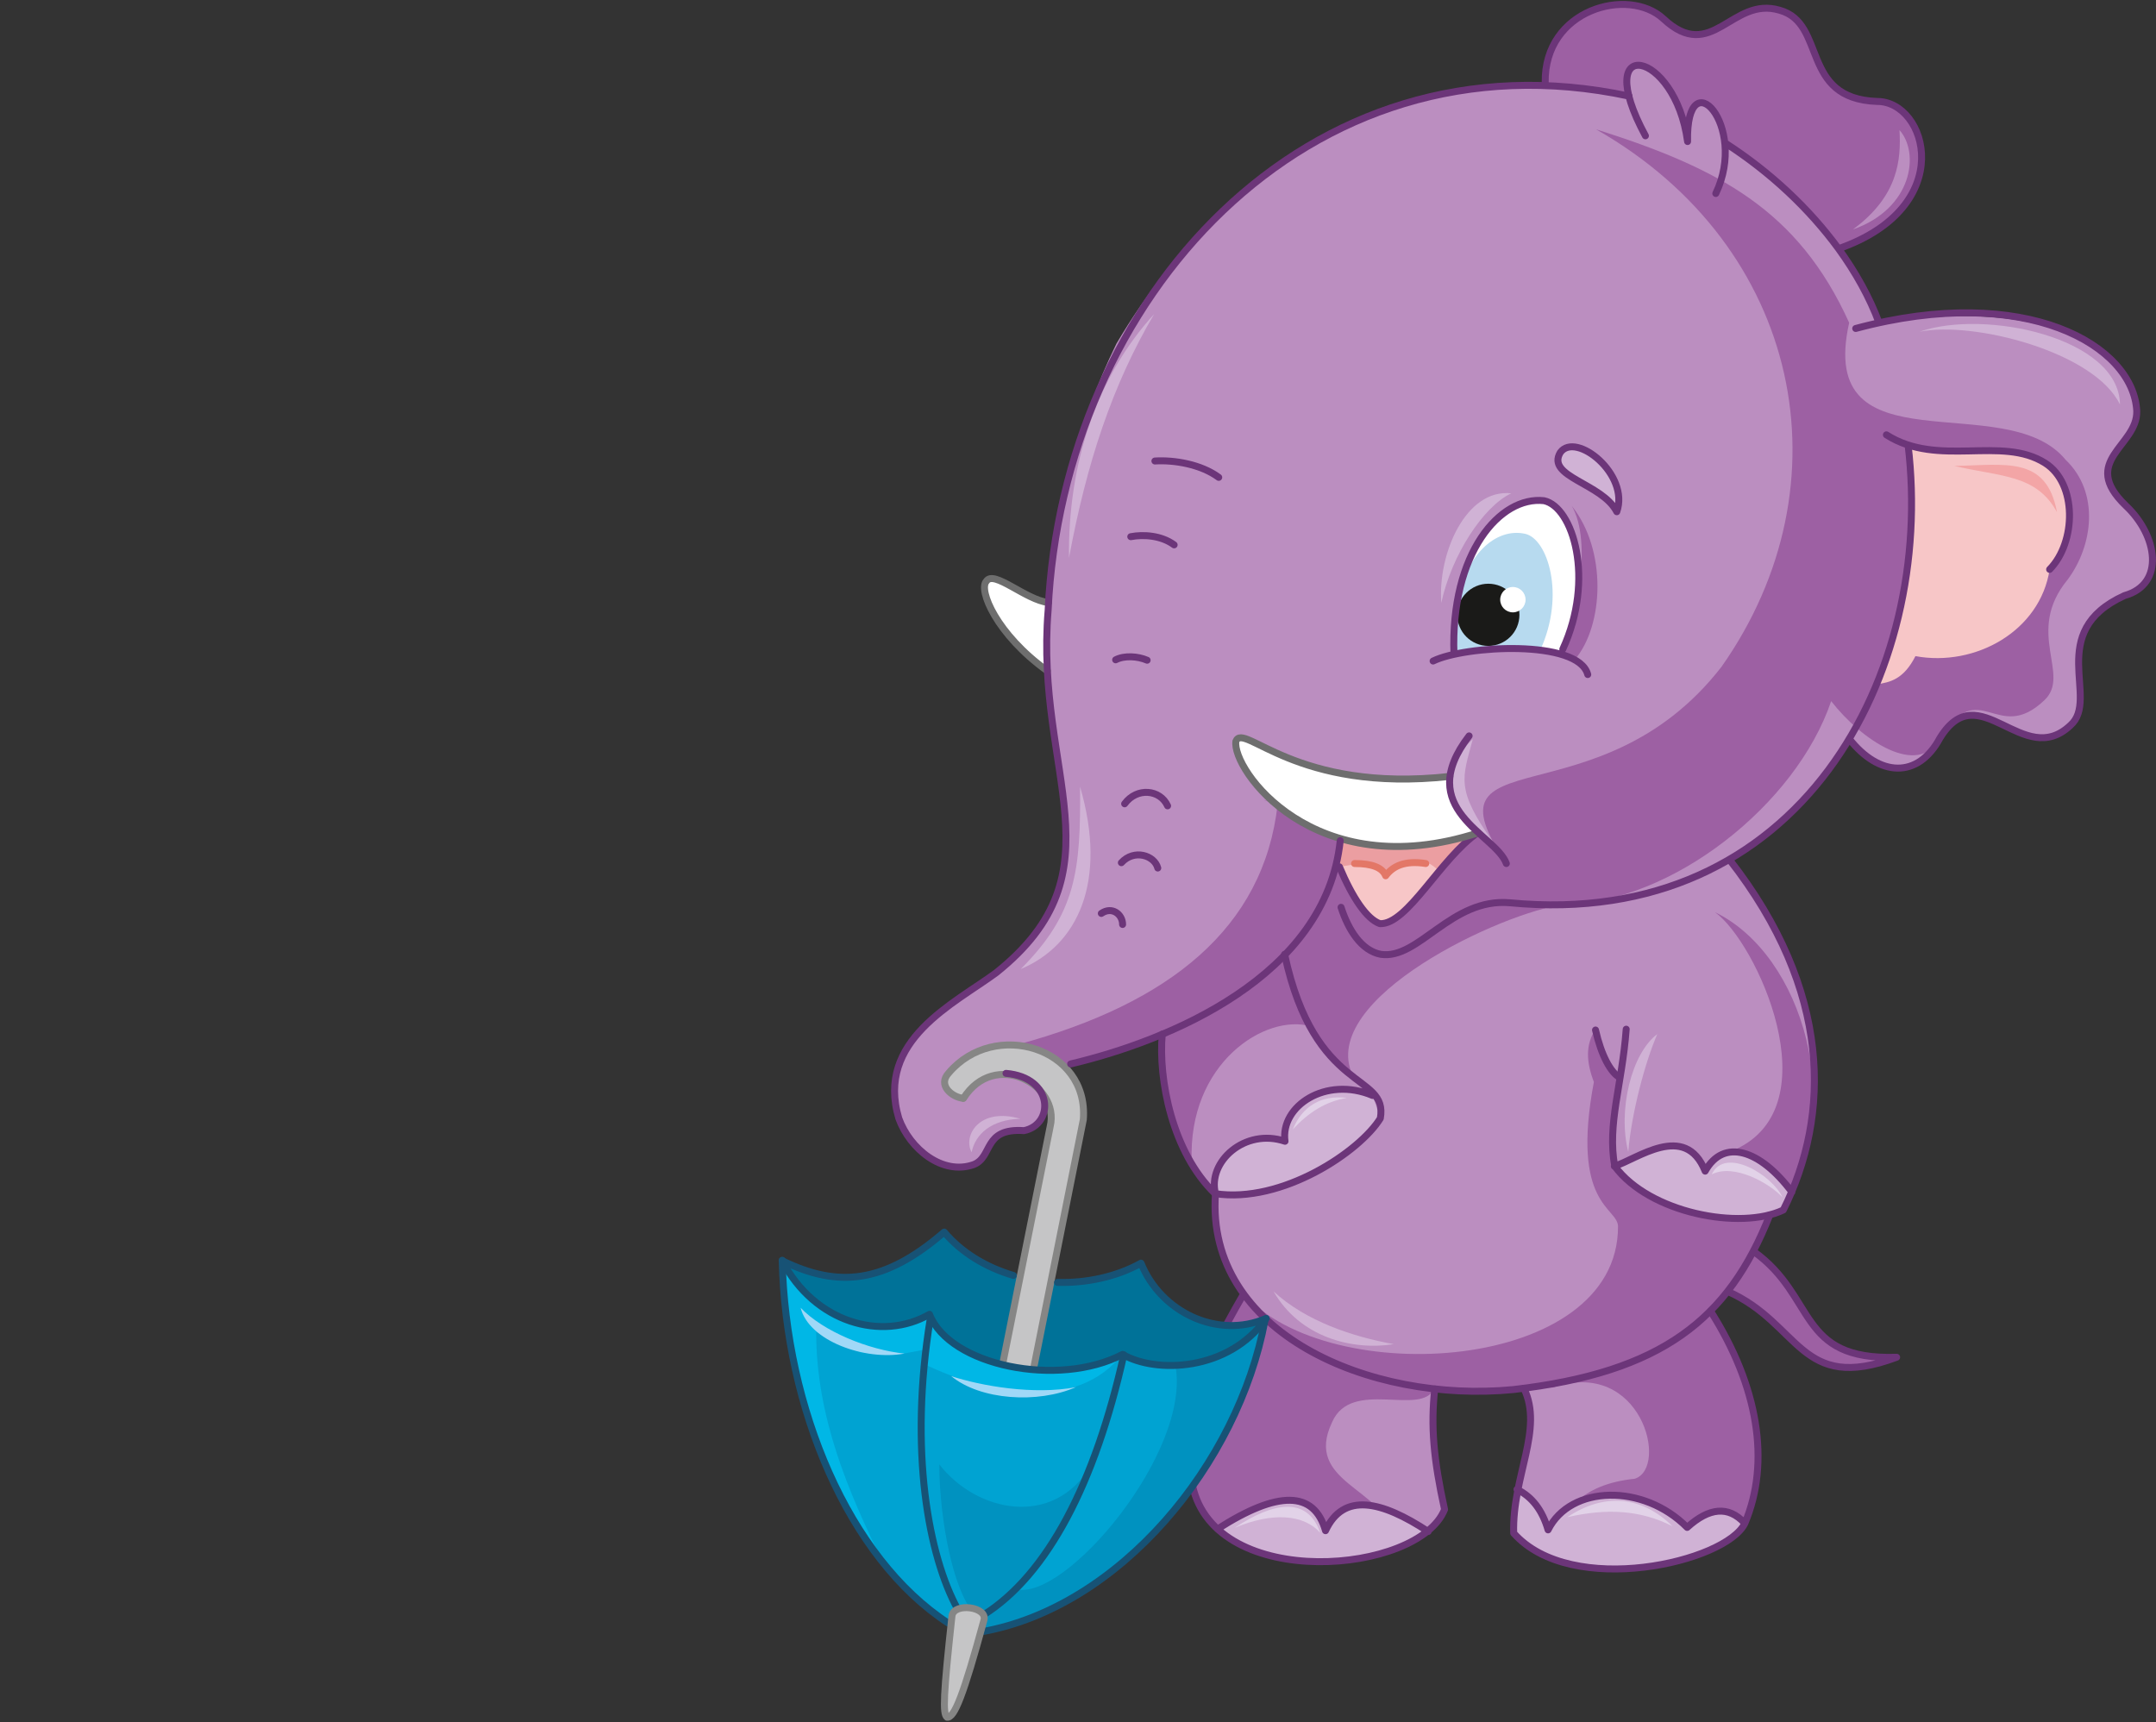 <?xml version="1.0" encoding="utf-8"?>
<!-- Generator: Adobe Illustrator 21.1.0, SVG Export Plug-In . SVG Version: 6.00 Build 0)  -->
<svg version="1.1" id="Layer_1" xmlns="http://www.w3.org/2000/svg" xmlns:xlink="http://www.w3.org/1999/xlink" x="0px" y="0px"
	 viewBox="0 0 527 421" style="enable-background:new 0 0 527 421;" xml:space="preserve">
<rect x="0" y="0" width="527" height="421" fill="#333333" stroke="none"/>
<style type="text/css">
	.st0{fill-rule:evenodd;clip-rule:evenodd;fill:#9D60A3;}
	.st1{fill-rule:evenodd;clip-rule:evenodd;fill:#BB8EC0;}
	.st2{fill-rule:evenodd;clip-rule:evenodd;fill:#F7C6C7;}
	.st3{fill-rule:evenodd;clip-rule:evenodd;fill:#EB9EA1;}
	.st4{fill-rule:evenodd;clip-rule:evenodd;fill:#FFFFFF;}
	.st5{fill:none;stroke:#6E6E6E;stroke-width:1.701;stroke-linecap:round;stroke-linejoin:round;stroke-miterlimit:22.926;}
	.st6{fill-rule:evenodd;clip-rule:evenodd;fill:#B7DAEF;}
	.st7{fill:none;stroke:#E37767;stroke-width:1.701;stroke-linecap:round;stroke-linejoin:round;stroke-miterlimit:22.926;}
	.st8{fill-rule:evenodd;clip-rule:evenodd;fill:#1A1A18;}
	.st9{fill-rule:evenodd;clip-rule:evenodd;fill:#D0B2D5;}
	.st10{fill:none;stroke:#6C3579;stroke-width:1.701;stroke-linecap:round;stroke-linejoin:round;stroke-miterlimit:22.926;}
	.st11{fill-rule:evenodd;clip-rule:evenodd;fill:#00A3D2;}
	.st12{fill-rule:evenodd;clip-rule:evenodd;fill:#0092C0;}
	.st13{fill-rule:evenodd;clip-rule:evenodd;fill:#E2D2E8;}
	.st14{fill-rule:evenodd;clip-rule:evenodd;fill:#007298;}
	.st15{fill-rule:evenodd;clip-rule:evenodd;fill:#00B7E6;}
	.st16{fill-rule:evenodd;clip-rule:evenodd;fill:#F3A5A6;}
	.st17{fill:none;stroke:#175275;stroke-width:1.701;stroke-linecap:round;stroke-linejoin:round;stroke-miterlimit:22.926;}
	.st18{fill-rule:evenodd;clip-rule:evenodd;fill:#C5C5C6;}
	.st19{fill:none;stroke:#868685;stroke-width:1.701;stroke-linecap:round;stroke-linejoin:round;stroke-miterlimit:22.926;}
	.st20{fill-rule:evenodd;clip-rule:evenodd;fill:#A0D8F7;}
</style>
<path class="st0" d="M377.5,20.1l64.6,42.2c38.3-7.7,28.7-37.6,16.6-37.5C439.9,24.1,446.6,5.7,435,2.5
	c-11.7-3.5-16.5,13.2-28.4,2.1C398.1-3.3,377.3,2.1,377.5,20.1z"/>
<path class="st1" d="M452.1,180.5c-8.6,13.2-18.6,22.7-29.4,29.6c22.8,30.8,26.9,60.6,13.2,85.7h-3.6l-2.4,7.4l-5.3,10.4l-6.5,6.7
	c13.9,23.4,15.1,37.8,7.9,52.6c-5.4,8.5-39.4,17.9-56,1.7c-0.9-15.3,7.9-25.9,2.5-35.4l-21.8,0.2c-2.5,11.5,1.2,17.7,2.6,29.5
	c-11.3,19.1-50.5,11-61.3-4.1l12.1-48.5c-5.6-8.4-7.9-16.6-7-24.5c-8.3-9-13.8-20.8-12.9-39c-8.4,3.4-16.3,5.9-23.8,7.6
	c-5.1,1.2-9.9,1.9-14.6,2.3c14.5,2.1,10.5,14.5,4.4,14c-9.8-0.3-7.9,7.1-12.3,8.3c-5.9,1.5-13.5-0.9-18.3-11.3
	c-6.9-23.2,19.7-29,29.6-40.9c16.9-18.5,11-34.1,6.6-68.6c-17.4-14.2-17.1-24.5-11.6-22.1l12,5.4c2-23,7.3-44.3,16.7-63.5
	c30.2-51.1,78.4-70.1,125.1-60c-2.7-11.5,10.5-10.9,14.3,10.9c0.1-10.1,5.6-14.3,9,0.3c17,9.8,29.8,24.2,37.6,44
	c41.6-7.3,63.5,7.3,63.1,21.6c0.2,8.6-14.1,12.1-2.7,23.1c7.8,7.3,9.7,19.2-0.3,22c-19.6,8.9-5.9,25.2-13.2,31.7
	c-11.6,11-22.3-12.5-31.9,3.1C468.9,190.4,459.4,189.8,452.1,180.5z"/>
<path class="st0" d="M389.6,264.5c-5.7,30.2,5.8,30.6,5.9,35.3c0.1,35.8-70.7,40.1-91.5,16.5c-4.9,7-21.9,45.3-6.4,57.4
	c13.3,7.1,37.1,6,42.4,1.2c-1.6-11.1-21.4-12.5-14.4-27.2c4.7-10.9,21.9-1.2,25-8.3l29-0.2c21.6-7.4,28.4,19.6,20,22.3
	c-13.5,1.4-17.7,8.3-20.6,15.9c12.7,9.6,40.3,6,47-4.5c7.2-14.8,6-29.2-7.9-52.6l4.4-4.6c12.9,5.1,18.7,26.1,41,15.9
	c-25.9,0.7-20.1-17.9-35-25.9l4.1-9l3.3-1.1c15.5-24.6,5-62.1-16.7-72.6c10.1,7.2,28.6,47.2,5,58l-1.7,6.8l-27.8-2.9
	c-0.9-5.8-0.8-12.6,1.3-21.8l-3.9-5.3l-2-6.3C387.4,255.4,387.8,259.8,389.6,264.5z M384.2,123.7c5.1,8.6,1.2,29-2.9,36.2l3.6,1.4
	C392.1,152.9,392.8,134.4,384.2,123.7z M447.6,171.4c-8.6,25.4-39,49.3-65.2,49.7c-15,1.8-60.4,23-51.8,41.7l-5.7-5.4l-4.5-6.5
	c-11.1-3.2-30.1,9-29.1,33.1c-3.8-7.6-7.8-21.3-7-31.4l-12,4.4l-12.2,3.3l-4.7-3.2l-6.4-1.8c36.7-10,59.9-28.3,63.3-58.7
	c-16.4-5.5,32.3,13.4,43.7,0.5l12.2,14c-21.4-31.8,22.4-9.2,52.6-48.1c31.4-44.6,19.6-102.8-30.7-131.4c30,9.5,49.4,19.7,61.9,47.3
	c-8.2,36.6,38.3,15.6,52.9,33.5c8.4,8,6.7,21,0.5,29.3c-10.6,12.9,1,23.2-5.7,29.5c-11.6,11-15.8-6.3-25.4,9.2
	C468.9,190.4,454.9,180.8,447.6,171.4z"/>
<polygon class="st2" points="359.3,204.2 330.9,203.1 327.6,205.4 327.4,211.9 333.8,223.3 337.3,225.9 341.2,224.6 344.2,222 "/>
<path class="st3" d="M359.3,204.2l-28.4-1.1l-3.2,2.3l-0.2,6.5c7.3-1.4,11-0.6,11.3,2.2c4.8-4.7,9.1-5.1,13-1.1L359.3,204.2z"/>
<path class="st2" d="M501,139.2c-2.3,15.1-18.2,23.9-32.8,21.2c-2.9,5.7-6.2,6.4-9.5,6.9c7.4-20,10-39.6,7.7-58.6
	c12.6,3.2,22.8-2.4,33.4,4.5C507.7,118.3,507.4,132.6,501,139.2z"/>
<path class="st4" d="M355.5,160.3c9.1-1.9,16.8-3.4,25.9-0.5c7.9-17.2,3.2-35.9-3.9-37.4C366.8,121.3,354.5,135.6,355.5,160.3z"/>
<path class="st4" d="M255.9,164l0.4-16.7c-5.6-0.6-13.4-8.1-15.2-5.2C239.1,144.2,243.5,155.2,255.9,164z"/>
<path class="st4" d="M361.3,203.5c-5.2-3.6-7.5-8.2-6.9-13.8c-37.8,4.2-50.4-13.4-52.3-8.6C301.1,187.8,321.1,216.6,361.3,203.5z"/>
<path class="st5" d="M256.3,147.3c-5.6-0.6-13.4-8.1-15.2-5.2c-2,2.1,2.5,13,14.9,21.9"/>
<path class="st6" d="M356.1,148.4l-0.6,11.5c5.3-0.9,13.2-2.7,21-1c6.2-13.5,1.8-27.2-3.7-28.4C365.7,128.9,357.9,135.6,356.1,148.4
	z"/>
<path class="st7" d="M348.5,211.1c-5.1-0.8-8,0.6-9.8,3c-0.8-2-3.3-3-7.6-3"/>
<circle class="st8" cx="363.8" cy="150.3" r="7.6"/>
<circle class="st4" cx="369.8" cy="146.6" r="3.1"/>
<path class="st9" d="M297,291.8c19.8,0,31.8-7.5,40.4-18.4l-1.9-5.6c-11.4-4.8-22.6,2.6-21.4,11.2C304.3,275.8,295.1,284,297,291.8z
	 M297.6,373.8c10.6,9.8,32.3,12.8,51.5,0.6c-11.4-7.5-20.7-9.7-25.1-0.2C321.2,364.4,312.4,364.2,297.6,373.8z M370.8,364.1
	l-0.9,10.6c13.2,15.3,52.5,7.6,56.5-2.4c-3.9-4.2-8.6-3.8-14,1.1c-10.7-10.8-28.5-10.4-34,0.6C377,369.2,374.5,365.9,370.8,364.1z
	 M438,291.4l-2.1,4.5c-14.5,4.9-31.4,0.7-41.2-10.7c10-5.5,19-8,22.2,1.2C421.3,278.2,428.8,279.7,438,291.4z"/>
<path class="st9" d="M395.2,125.1c-3.6-7-17.4-8.5-13.8-14.5C385.2,105.4,398.4,116,395.2,125.1z"/>
<path class="st10" d="M395.2,125.1c-3.6-7-17.4-8.5-13.8-14.5C385.2,105.4,398.4,116,395.2,125.1z"/>
<path class="st10" d="M449.4,60.8c29.4-10.3,21.6-36.1,9.4-36C439.9,24.1,446.6,5.7,435,2.5c-11.7-3.5-16.5,13.2-28.4,2.1
	c-8.5-7.9-29.2-2.4-28.9,15.6 M419.4,47.3c8-16.7-7.3-33.1-6.9-12.7c-3-22.5-23.9-26.6-10.3-1.4 M466.4,108.8
	c6.7,55.8-26.2,118.7-97.3,111.9c-14.4-1.3-22.3,14-31.6,12.6c-4.7-0.9-7.9-5.9-9.7-11.5 M421.6,34.9c11.2,7.2,20.7,16.2,27.8,25.9
	c4.2,5.8,7.6,11.9,9.9,18.1 M461.1,106.3c12.7,8.1,28.1,0.1,38.8,6.9c7.9,5,7.6,19.4,1.1,26 M453.6,80.3
	c41.7-11.2,67.9,4.2,68.7,20.2c0.2,8.6-14.1,12.1-2.7,23.1c7.8,7.3,9.7,19.2-0.3,22c-19.6,8.9-5.9,25.2-13.2,31.7
	c-11.6,11-22.3-12.5-31.9,3.1c-5.4,10.1-14.9,9.5-22.2,0.2 M422.7,210.1c25.1,32.1,24.8,62.5,13.2,85.7c-10.5,5-32.7,0.8-41.2-10.7
	c-1.9-10.3,1.8-19.9,2.8-33.5 M426.4,372.3c-3.9-4.2-8.6-3.8-14,1.1c-10.7-10.8-28.5-10.4-34,0.6c-1.4-4.8-3.9-8.1-7.6-9.9
	 M394.6,285.1c5.4-1.6,17.3-11,22.2,1.2c4.5-8.1,13.4-5.3,21.2,5.1 M418.1,320.5c11.7,18.4,14.7,37,8.4,51.9
	c-4.6,9.5-42.4,18.3-56.5,2.4c-0.4-13.9,7.4-25.3,2.5-35.4"/>
<path class="st10" d="M395.9,263.4c-2.2-1.2-4.5-5.4-5.9-11.6 M432.6,297c-10.1,25.6-26.4,38.5-62.7,42.7
	c-35.1,3.4-75.2-13.9-72.8-47.8 M349.1,374.4c-11.4-7.5-20.7-9.7-25.1-0.2c-2.8-9.8-11.6-9.9-26.4-0.4 M299.8,323.8
	c1.4-2.6,2.8-5.1,4.2-7.5 M350.7,339.5c-1,9.2-0.3,17.2,2.4,29.5c-6.2,15.8-56,20.2-61.6-5.8 M428.6,305.9
	c15.6,11.1,10.5,26.7,35,25.9c-23.8,8.9-23.4-8.2-41.3-16.1"/>
<path class="st10" d="M314,233.3c7.4,34.4,25.4,28.8,23.4,40.1c-5,8.1-24,20.9-40.4,18.4c-10.5-10.1-13.9-28.1-12.9-39 M361.3,203.5
	c-9.2,6.3-17.3,22.6-24,22.3c-3.2-1.1-6.7-6.3-9.9-13.9 M335.5,267.8c-11.4-4.8-22.6,2.6-21.4,11.2c-9.8-3.3-19,5-17,12.8"/>
<path class="st9" d="M311.3,315.7c7.9,7.3,19.4,11.1,29.4,12.9C330.6,330.2,317.8,327,311.3,315.7z M405.1,252.8
	c-3,6.9-6.3,19.3-7.1,28.8C395.4,271.4,398.8,257.5,405.1,252.8z M249.4,273.5c-7,0.2-11,3.7-11.9,8.2
	C235.3,277.6,239.4,270.6,249.4,273.5z M249.5,236.9c13.5-13.5,14.7-24,14.5-44.6C270.8,215.6,263.4,231.1,249.5,236.9z M282.1,76.8
	c-10.2,17.3-16.5,36.4-20.8,59.6C261,113.5,268,92.2,282.1,76.8z M352.3,147.4c2.5-11.7,10.3-23.6,17.1-26.8
	C358.4,119.4,351.4,135.2,352.3,147.4z M518.2,98.9c-6.2-12.9-35.9-20.5-49-17.8C485.1,75.5,518,82.5,518.2,98.9z M360,180.7
	c-2.5,9.5-4.3,12.1,4.9,25.1C354,196.9,349.8,190.5,360,180.7z"/>
<path class="st11" d="M309.5,322.3c-9.2,12.9-27,13.5-35.1,8.8c-15.7,8.2-42.3,2.8-47.2-9.8c-11.6,6.7-28.1,2.1-36-13.1
	c-0.1,34,17.7,75.4,40.6,88.7l8.2,2C280.9,389.7,303.7,351.4,309.5,322.3z"/>
<path class="st12" d="M309.5,322.3c-9.3,8.4-12.9,9.7-22.2,11.5c4,21-26.9,57.8-39,54.7l9.9-12.9l8.3-17.1
	c-9.1,15-27.7,11.3-36.9-0.5c0,10.7,2.4,27.5,7.5,35.2l-5.2,3.7l8.2,2C280.9,389.7,303.7,351.4,309.5,322.3z"/>
<path class="st13" d="M408.8,373.1c-7.9-4-16.1-4.4-25.7-2.2C391.9,365,401.1,365.5,408.8,373.1z M435.7,292.7
	c-3.1-3.4-11.9-8.4-17.3-5.6C421.7,280.1,433.3,287.4,435.7,292.7z M329.2,268.4c-5.2,0.9-9.3,3.5-13.2,7.7
	C318.3,270.5,322.9,267.6,329.2,268.4z M322.7,374.7c-4-4.5-11.7-5.1-20.9-1.2C311.2,367.2,319.6,365.7,322.7,374.7z"/>
<path class="st14" d="M256.8,313.5l-7.4-1.2c-7.5-1.9-14.2-5.8-18.6-11.1c-14.6,12.6-25.9,13.7-39.6,7c7.9,15.2,24.4,19.8,36,13.1
	c4.9,12.6,31.5,18,47.2,9.8c8.1,4.7,25.9,4.2,35.1-8.8c-11.8,5.1-25.7-1.4-30.6-13.5C272.2,312.6,264.4,314,256.8,313.5z"/>
<path class="st15" d="M274.4,331c-15.2,8.6-42.3,2.8-47.2-9.8c-11.6,6.7-28.1,2.1-36-13.1c1.3,38.2,15.7,60.4,24.7,74
	c-8.8-17.8-16.4-36-16.4-56.5l10.8,5l10.6,0.3l5.3-1l-0.4,3.5C241.8,341.2,263.2,345.2,274.4,331z"/>
<path class="st16" d="M502.8,125.2c-5.1-9.3-13.7-8.6-25.1-11.3C490.1,113.7,500.2,111.3,502.8,125.2z"/>
<path class="st17" d="M191.2,308.1c0.8,36,16.2,72.8,40.6,88.7"/>
<path class="st17" d="M309.2,322.8c-6.6,35.2-35.5,70.1-69.2,76.1"/>
<path class="st17" d="M234.1,393.4c-7.1-12.9-12-38.7-6.7-71.1"/>
<path class="st17" d="M274.7,331.2c-7,31.3-18.6,53.7-34.3,63.6"/>
<path class="st18" d="M235.5,268.5c6.2-10.7,23.4-5,21.2,6.9l-11.5,57.5l7.4,1.8l12.2-61.1c1.4-17.6-21.7-24.6-32.9-11.4
	C229.2,265.2,232.7,268.2,235.5,268.5z"/>
<path class="st19" d="M252.6,334.8l12.2-61.1c1.4-17.6-21.7-24.6-32.9-11.4c-2.8,3,0.8,5.9,3.5,6.2"/>
<path class="st19" d="M245.2,332.9l11.5-57.5c2.5-10.3-13.6-18.9-21.2-6.9"/>
<path class="st17" d="M247.7,311.8c-6.8-2-12.8-5.7-16.9-10.6c-14.6,12.6-25.9,13.7-39.6,7c7.9,15.2,24.4,19.8,36,13.1
	c4.9,12.6,31.5,18,47.2,9.8c8.1,4.7,25.9,4.2,35.1-8.8c-11.8,5.1-25.7-1.4-30.6-13.5c-6.1,3.4-13.5,4.9-20.4,4.7"/>
<path class="st5" d="M354.4,189.8c-37.8,4.2-50.4-13.4-52.3-8.6c-1.1,6.7,19,35.4,59.2,22.4"/>
<path class="st10" d="M382,158.7c7.9-17.2,2.5-34.8-4.6-36.3c-10.7-1.2-22.9,12.8-22,37.5 M350.3,161.6c7.7-3.8,35.5-5.4,37.8,3.3
	 M287,133.2c-3.1-2.3-7.5-2.6-10.6-2 M297.9,116.7c-4.3-3.2-10.9-4.3-15.6-4 M274.9,196.5c3-4.1,8.7-3.5,10.5,0.5 M274.1,210.9
	c3.1-3.4,8.1-1.8,8.9,1.3 M269.2,223.3c2.6-1.8,5.2,0.2,5.2,2.7 M280.4,161.4c-2.3-1-5.6-1.2-7.7-0.1 M359.1,179.9
	c-13.8,17.9,6.5,24,9.1,31.2"/>
<path class="st10" d="M261.7,260.1c23.7-5.6,62.4-21.2,65.9-54.6 M398.2,23.5c-78.9-16.9-138.5,49.8-142,125.7
	c-3.3,39.9,18.5,63.7-12.7,88.6c-10.3,7.6-29.5,16.5-23.8,35.6c2.7,7.5,10.7,14,18.3,11.3c4.8-1.9,2.2-9,12.3-8.3
	c7.4-1.5,7.3-13-4.4-14"/>
<path class="st18" d="M232.7,395c0.5-3.3,8.8-2.2,7.8,1.1c-5,18.3-7.2,23.9-9,23.7C230.4,419,230.6,414.3,232.7,395z"/>
<path class="st19" d="M232.7,395c0.5-3.3,8.8-2.2,7.8,1.1c-5,18.3-7.2,23.9-9,23.7C230.4,419,230.6,414.3,232.7,395z"/>
<path class="st20" d="M232.5,336.4c7.2,2.4,20.3,4.7,30.5,2.7C253.7,343.2,239.6,342.3,232.5,336.4z"/>
<path class="st20" d="M195.7,319.7c5.5,5.8,16.6,10.3,25.4,11.2C211.4,332.7,197.7,327.8,195.7,319.7z"/>
<path class="st1" d="M452.9,56.1c11.2-8.2,11.8-17.2,11.4-24.3C469.3,37.4,467.5,51,452.9,56.1z"/>
</svg>
